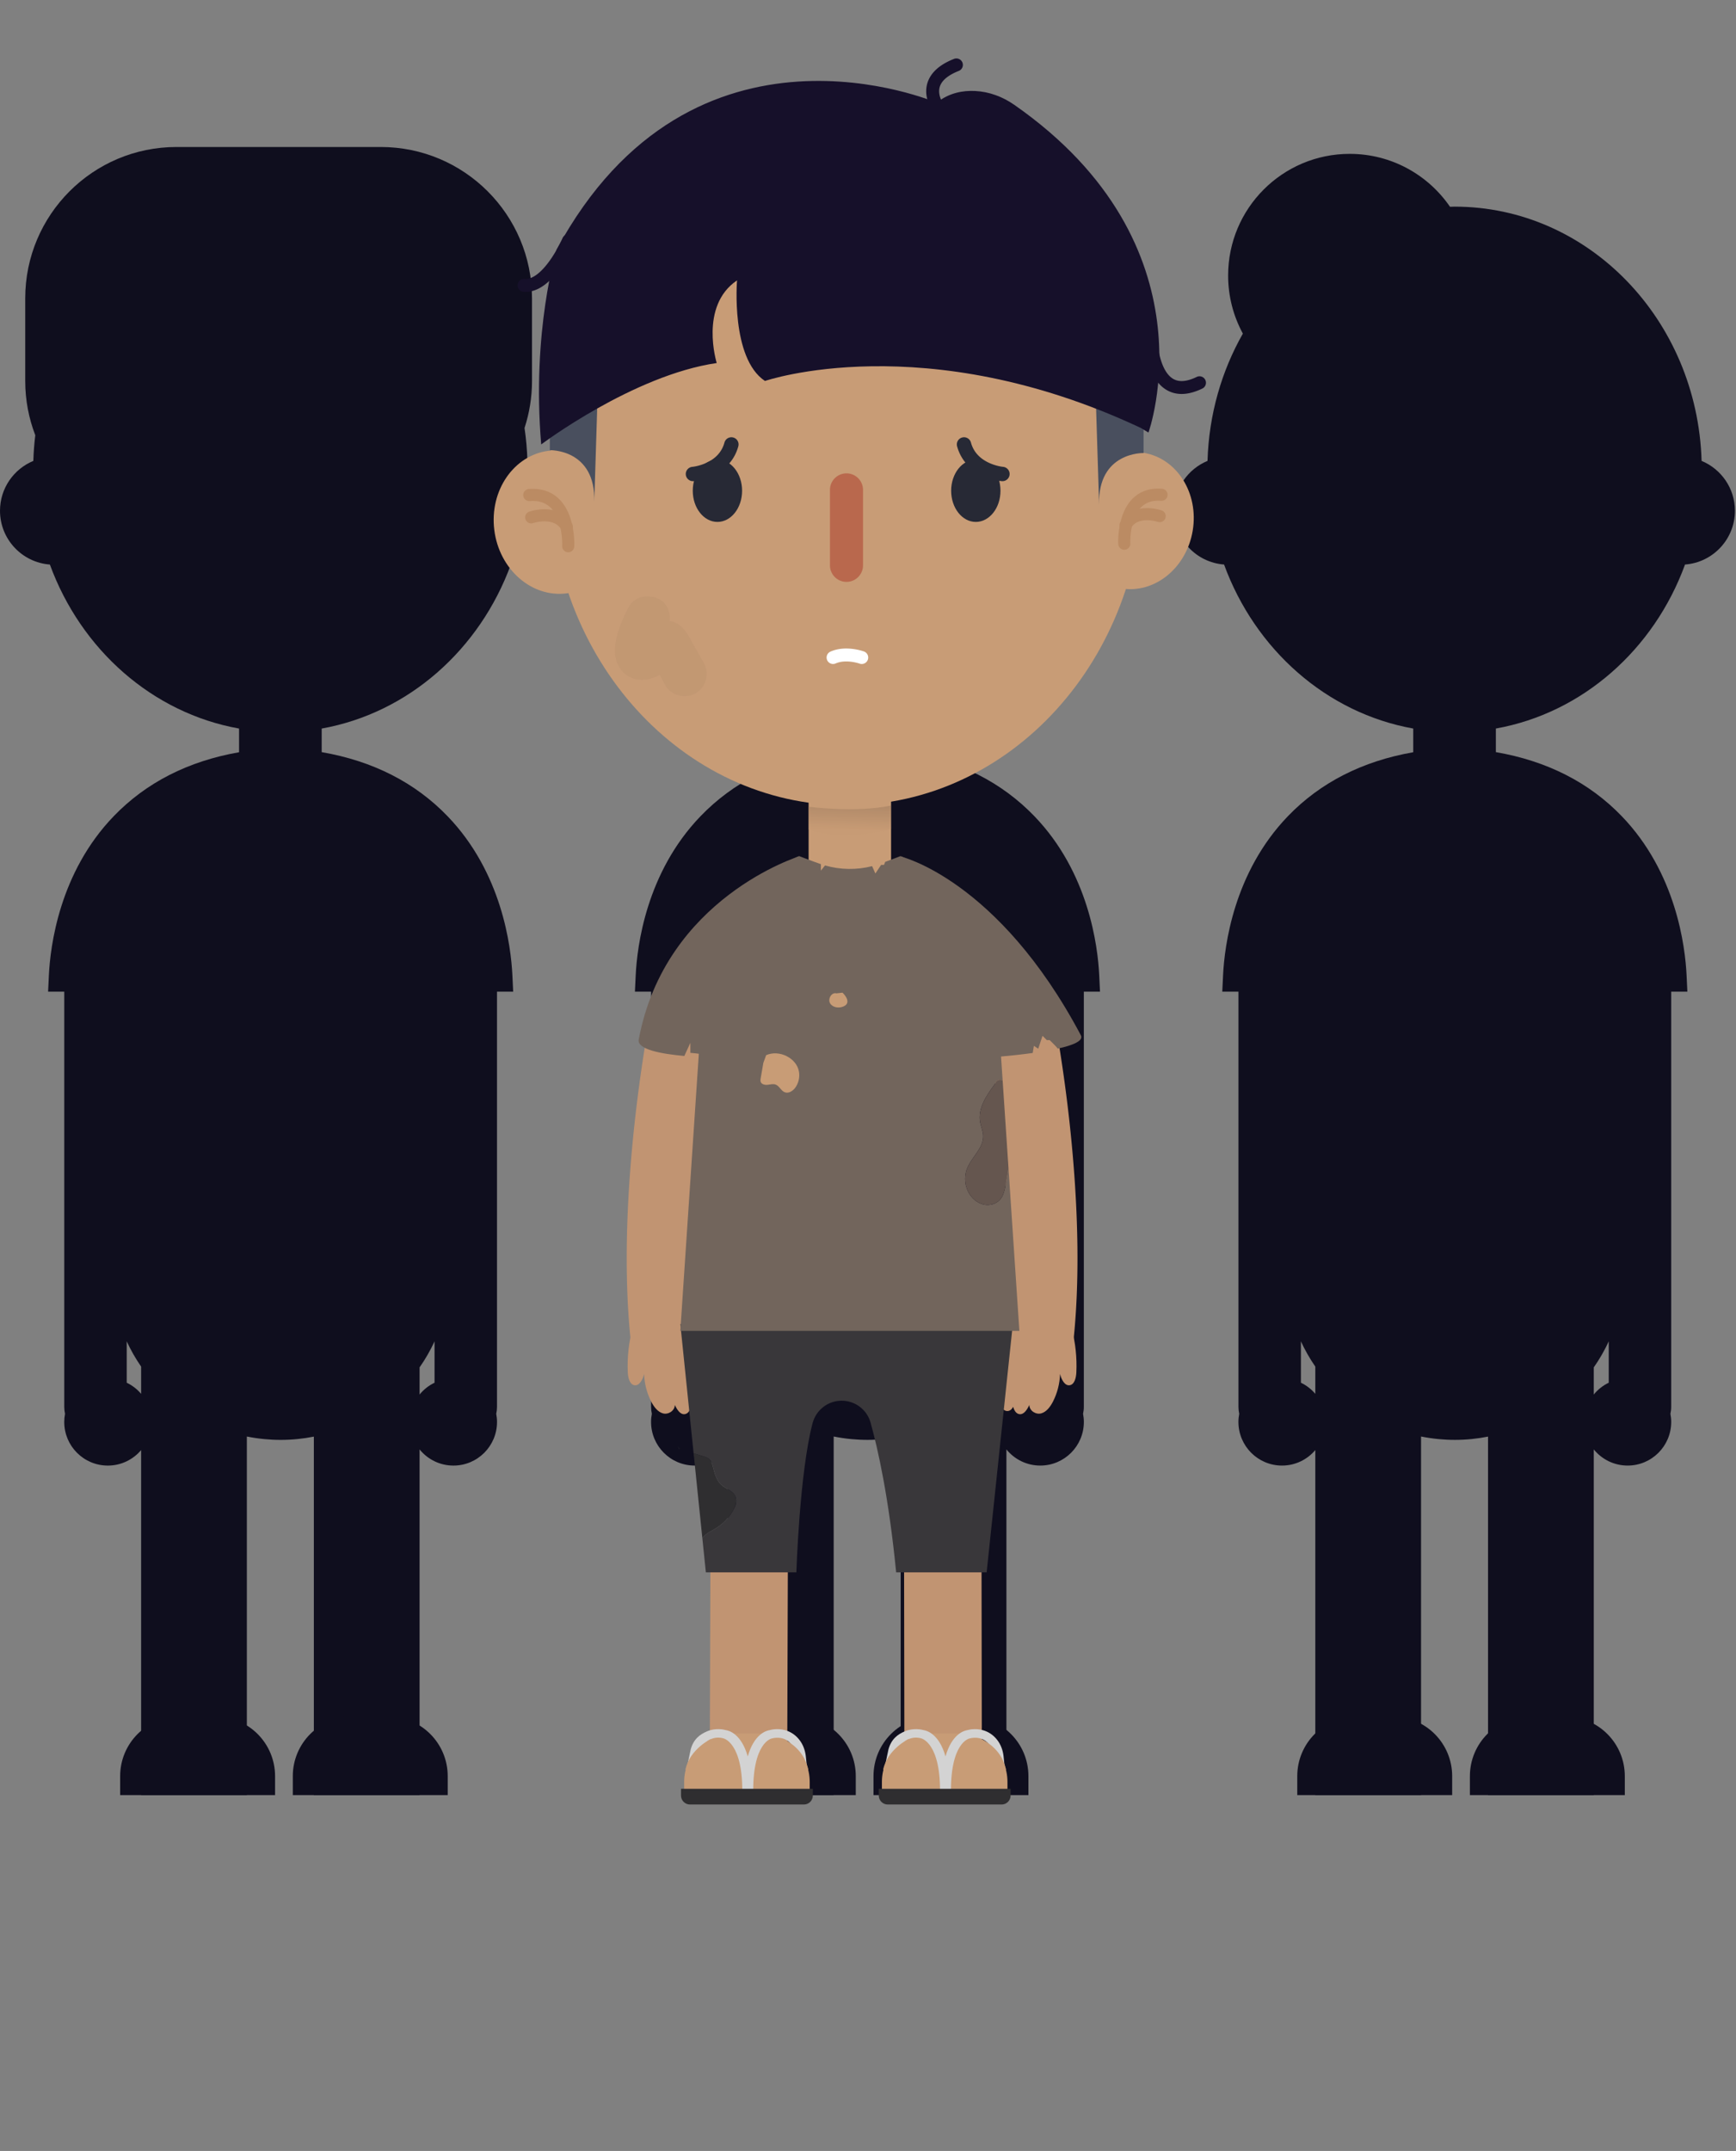 <?xml version="1.0" encoding="UTF-8" standalone="no"?><!DOCTYPE svg PUBLIC "-//W3C//DTD SVG 1.1//EN" "http://www.w3.org/Graphics/SVG/1.1/DTD/svg11.dtd"><svg width="100%" height="100%" viewBox="0 0 344 426" version="1.1" xmlns="http://www.w3.org/2000/svg" xmlns:xlink="http://www.w3.org/1999/xlink" xml:space="preserve" style="fill-rule:evenodd;clip-rule:evenodd;stroke-linecap:round;stroke-miterlimit:10;"><rect x="0" y="0" width="344" height="426" fill="#808080" stroke="none"/><g id="Others"><g><clipPath id="_clip1"><rect x="-11.845" y="-25.775" width="374.444" height="381.297"/></clipPath><g clip-path="url(#_clip1)"><path d="M83.144,276.187l0,-5.373c1.134,-1.621 2.128,-3.345 2.966,-5.157l0,8.191c-1.154,0.557 -2.167,1.355 -2.966,2.339m-58.033,-2.339l0,-8.188c0.81,1.753 1.765,3.423 2.853,4.998l0,5.395c-0.78,-0.923 -1.753,-1.674 -2.853,-2.205m79.399,-182.565c-0.066,-2.21 -0.254,-4.387 -0.572,-6.519c0.958,-2.932 1.482,-6.061 1.482,-9.314l0,-16.358c0,-16.557 -13.422,-29.981 -29.98,-29.981l-40.461,0c-16.559,0 -29.981,13.424 -29.981,29.981l0,16.358c0,3.79 0.71,7.412 1.994,10.751c-0.205,1.67 -0.335,3.364 -0.387,5.081c-3.876,1.604 -6.605,5.421 -6.605,9.875c0,5.632 4.358,10.237 9.883,10.65c6.153,16.829 20.297,29.41 37.488,32.484l0,4.69c-10.085,1.767 -18.417,6.005 -24.848,12.68c-10.766,11.169 -12.565,25.753 -12.838,31.504l-0.154,3.239l3.203,0l0,82.254c0,0.464 0.056,0.914 0.152,1.348c-0.099,0.524 -0.156,1.063 -0.156,1.615c0,4.771 3.865,8.639 8.637,8.639c2.646,0 5.012,-1.194 6.597,-3.069l0,109.303l1.24,0l0,1.597c-8.012,0 -14.803,3.769 -17.2,8.992c-0.012,0.026 -0.025,0.052 -0.037,0.079c-0.135,0.299 -0.255,0.603 -0.36,0.912c-0.013,0.038 -0.025,0.077 -0.037,0.116c-0.093,0.284 -0.174,0.571 -0.24,0.861c-0.008,0.035 -0.019,0.071 -0.027,0.106c-0.066,0.302 -0.115,0.609 -0.152,0.919c-0.009,0.067 -0.015,0.134 -0.022,0.202c-0.031,0.314 -0.052,0.632 -0.052,0.952l36.256,0c0,-0.253 -0.012,-0.504 -0.032,-0.753l0,-13.983l1.617,0l0,-111.991c1.15,0.233 2.322,0.403 3.51,0.515c0.068,0.006 0.135,0.009 0.201,0.015c0.45,0.04 0.9,0.076 1.354,0.097c0.539,0.028 1.08,0.041 1.626,0.041c2.253,0 4.453,-0.225 6.582,-0.648l0,111.971l1.727,0l0,13.984c-0.019,0.249 -0.031,0.499 -0.031,0.752l36.257,0c0,-0.32 -0.021,-0.638 -0.053,-0.952c-0.007,-0.068 -0.012,-0.135 -0.021,-0.202c-0.037,-0.31 -0.086,-0.616 -0.153,-0.918c-0.007,-0.036 -0.018,-0.073 -0.026,-0.108c-0.067,-0.29 -0.147,-0.575 -0.24,-0.858c-0.013,-0.04 -0.025,-0.08 -0.038,-0.119c-0.105,-0.308 -0.225,-0.611 -0.359,-0.909c-0.012,-0.029 -0.026,-0.056 -0.039,-0.084c-2.398,-5.222 -9.19,-8.989 -17.199,-8.989l0,-1.597l1.128,0l0,-109.437c1.584,1.953 3.999,3.203 6.71,3.203c4.77,0 8.636,-3.868 8.636,-8.639c0,-0.552 -0.057,-1.091 -0.157,-1.615c0.098,-0.434 0.153,-0.884 0.153,-1.348l0,-82.254l3.204,0l-0.155,-3.239c-0.274,-5.751 -2.073,-20.335 -12.837,-31.504c-6.454,-6.699 -14.822,-10.945 -24.953,-12.7l0,-4.67c17.191,-3.075 31.335,-15.656 37.486,-32.484c5.523,-0.414 9.882,-5.018 9.882,-10.65c0,-4.453 -2.729,-8.269 -6.603,-9.874" style="fill:#0f0e1e;fill-rule:nonzero;"/><path d="M199.428,276.187l0,-5.374c1.134,-1.619 2.127,-3.343 2.965,-5.153l0,8.188c-1.153,0.557 -2.166,1.355 -2.965,2.339m-58.034,-2.339l0,-8.188c0.81,1.753 1.765,3.423 2.853,4.998l0,5.396c-0.78,-0.924 -1.753,-1.675 -2.853,-2.206m79.399,-182.566c-0.401,-13.276 -5.475,-25.288 -13.539,-34.251c-3.888,-17.465 -19.465,-30.526 -38.1,-30.526c-21.564,0 -39.043,17.481 -39.043,39.043c0,0.051 0.004,0.1 0.004,0.15c-4.344,7.482 -6.945,16.22 -7.227,25.584c-3.876,1.604 -6.605,5.421 -6.605,9.875c0,5.632 4.359,10.236 9.883,10.65c6.152,16.829 20.296,29.409 37.488,32.484l0,4.691c-10.084,1.767 -18.416,6.005 -24.848,12.679c-10.764,11.169 -12.563,25.753 -12.837,31.504l-0.155,3.239l3.205,0l0,82.254c0,0.463 0.055,0.913 0.151,1.346c-0.099,0.525 -0.157,1.064 -0.157,1.617c0,4.771 3.866,8.639 8.638,8.639c2.646,0 5.012,-1.194 6.596,-3.069l0,109.303l1.24,0l0,1.597c-8.011,0 -14.803,3.769 -17.2,8.992c-0.012,0.026 -0.025,0.052 -0.037,0.079c-0.135,0.299 -0.256,0.603 -0.36,0.912c-0.014,0.038 -0.025,0.077 -0.037,0.115c-0.093,0.284 -0.174,0.571 -0.24,0.862c-0.009,0.035 -0.019,0.071 -0.027,0.106c-0.066,0.302 -0.116,0.61 -0.153,0.919c-0.008,0.067 -0.015,0.134 -0.021,0.202c-0.031,0.314 -0.052,0.632 -0.052,0.952l36.255,0c0,-0.25 -0.011,-0.498 -0.03,-0.744l0,-13.992l1.616,0l0,-111.991c1.15,0.233 2.322,0.403 3.511,0.515c0.065,0.006 0.129,0.009 0.193,0.015c0.452,0.039 0.904,0.076 1.361,0.097c0.539,0.028 1.08,0.041 1.626,0.041c2.253,0 4.453,-0.225 6.583,-0.648l0,111.971l1.726,0l0,13.992c-0.019,0.247 -0.031,0.494 -0.031,0.744l36.257,0c0,-0.32 -0.021,-0.638 -0.053,-0.952c-0.007,-0.068 -0.013,-0.135 -0.021,-0.202c-0.037,-0.31 -0.087,-0.616 -0.153,-0.918c-0.007,-0.036 -0.018,-0.073 -0.027,-0.108c-0.066,-0.29 -0.146,-0.575 -0.239,-0.858c-0.013,-0.04 -0.025,-0.08 -0.038,-0.119c-0.105,-0.308 -0.225,-0.611 -0.359,-0.909c-0.012,-0.029 -0.027,-0.057 -0.04,-0.085c-2.398,-5.221 -9.19,-8.988 -17.199,-8.988l0,-1.597l1.13,0l0,-109.436c1.584,1.952 4,3.202 6.709,3.202c4.77,0 8.638,-3.868 8.638,-8.639c0,-0.553 -0.058,-1.092 -0.158,-1.617c0.097,-0.434 0.153,-0.883 0.153,-1.346l0,-82.254l3.203,0l-0.153,-3.239c-0.276,-5.751 -2.075,-20.335 -12.838,-31.504c-6.454,-6.699 -14.822,-10.945 -24.955,-12.7l0,-4.67c17.191,-3.075 31.336,-15.655 37.487,-32.484c5.524,-0.414 9.881,-5.018 9.881,-10.65c0,-4.454 -2.728,-8.27 -6.602,-9.875" style="fill:#0f0e1e;fill-rule:nonzero;"/><path d="M315.818,276.187l0,-5.374c1.134,-1.619 2.127,-3.343 2.965,-5.153l0,8.188c-1.153,0.557 -2.166,1.355 -2.965,2.339m-58.033,-2.339l0,-8.188c0.81,1.753 1.764,3.423 2.852,4.998l0,5.396c-0.78,-0.924 -1.752,-1.675 -2.852,-2.206m76.119,-162.041c5.524,-0.414 9.882,-5.018 9.882,-10.65c0,-4.454 -2.729,-8.27 -6.603,-9.875c-0.844,-27.961 -22.43,-50.356 -48.953,-50.356c-0.303,0 -0.601,0.019 -0.903,0.025c-4.342,-6.326 -11.623,-10.478 -19.875,-10.478c-13.305,0 -24.09,10.785 -24.09,24.091c0,4.168 1.06,8.089 2.922,11.508c-4.213,7.398 -6.729,16.003 -7.007,25.21c-3.875,1.604 -6.604,5.421 -6.604,9.875c0,5.632 4.359,10.236 9.883,10.65c6.153,16.829 20.296,29.409 37.488,32.484l0,4.691c-10.084,1.767 -18.416,6.004 -24.848,12.679c-10.764,11.169 -12.563,25.753 -12.837,31.504l-0.155,3.239l3.205,0l0,82.254c0,0.463 0.055,0.912 0.151,1.346c-0.099,0.525 -0.157,1.064 -0.157,1.617c0,4.771 3.866,8.639 8.636,8.639c2.648,0 5.014,-1.194 6.598,-3.069l0,109.303l1.24,0l0,1.597c-8.012,0 -14.804,3.769 -17.201,8.992c-0.011,0.026 -0.024,0.052 -0.036,0.079c-0.135,0.299 -0.255,0.603 -0.36,0.912c-0.013,0.038 -0.025,0.077 -0.037,0.115c-0.093,0.284 -0.174,0.571 -0.24,0.862c-0.009,0.035 -0.019,0.071 -0.027,0.106c-0.066,0.302 -0.116,0.61 -0.153,0.919c-0.008,0.067 -0.014,0.134 -0.021,0.202c-0.031,0.314 -0.052,0.632 -0.052,0.952l36.255,0c0,-0.25 -0.011,-0.498 -0.03,-0.744l0,-13.992l1.616,0l0,-111.991c1.151,0.233 2.324,0.403 3.513,0.515c0.06,0.006 0.12,0.008 0.18,0.014c0.456,0.04 0.912,0.077 1.372,0.098c0.539,0.028 1.081,0.041 1.626,0.041c2.253,0 4.453,-0.225 6.583,-0.648l0,111.971l1.726,0l0,13.992c-0.019,0.246 -0.031,0.494 -0.031,0.744l36.257,0c0,-0.32 -0.021,-0.638 -0.053,-0.952c-0.007,-0.068 -0.013,-0.135 -0.021,-0.202c-0.037,-0.309 -0.086,-0.616 -0.153,-0.918c-0.007,-0.036 -0.018,-0.073 -0.027,-0.108c-0.066,-0.29 -0.146,-0.575 -0.239,-0.858c-0.013,-0.04 -0.025,-0.08 -0.038,-0.119c-0.105,-0.308 -0.225,-0.611 -0.359,-0.909c-0.012,-0.029 -0.027,-0.057 -0.04,-0.085c-2.398,-5.221 -9.189,-8.988 -17.199,-8.988l0,-1.597l1.13,0l0,-109.436c1.584,1.952 4,3.202 6.709,3.202c4.771,0 8.636,-3.868 8.636,-8.639c0,-0.552 -0.057,-1.089 -0.156,-1.613c0.097,-0.435 0.153,-0.886 0.153,-1.35l0,-82.254l3.203,0l-0.153,-3.239c-0.276,-5.751 -2.074,-20.335 -12.838,-31.504c-6.454,-6.699 -14.822,-10.945 -24.955,-12.7l0,-4.67c17.191,-3.075 31.336,-15.655 37.487,-32.484" style="fill:#0f0e1e;fill-rule:nonzero;"/><path d="M54.507,355.856l-30.697,0l0,-4.088c0,-6.516 5.282,-11.797 11.798,-11.797l7.102,0c6.516,0 11.797,5.281 11.797,11.797l0,4.088Z" style="fill:#0f0e1e;fill-rule:nonzero;"/><path d="M88.717,355.856l-30.696,0l0,-4.088c0,-6.516 5.281,-11.797 11.797,-11.797l7.102,0c6.516,0 11.797,5.281 11.797,11.797l0,4.088Z" style="fill:#0f0e1e;fill-rule:nonzero;"/><path d="M169.578,355.856l-30.697,0l0,-4.088c0,-6.516 5.282,-11.797 11.797,-11.797l7.103,0c6.515,0 11.797,5.281 11.797,11.797l0,4.088Z" style="fill:#0f0e1e;fill-rule:nonzero;"/><path d="M203.788,355.856l-30.697,0l0,-4.088c0,-6.516 5.282,-11.797 11.797,-11.797l7.103,0c6.515,0 11.797,5.281 11.797,11.797l0,4.088Z" style="fill:#0f0e1e;fill-rule:nonzero;"/><path d="M287.757,355.856l-30.696,0l0,-4.088c0,-6.516 5.281,-11.797 11.797,-11.797l7.102,0c6.516,0 11.797,5.281 11.797,11.797l0,4.088Z" style="fill:#0f0e1e;fill-rule:nonzero;"/><path d="M321.967,355.856l-30.696,0l0,-4.088c0,-6.516 5.281,-11.797 11.797,-11.797l7.102,0c6.516,0 11.797,5.281 11.797,11.797l0,4.088Z" style="fill:#0f0e1e;fill-rule:nonzero;"/></g></g></g><g id="Boy"><path d="M156.126,307.727l-0.133,40.354l-15.346,-0.05l0.133,-40.354l15.346,0.05Z" style="fill:#c19472;"/><path d="M194.557,347.643l-15.346,0.025l-0.065,-39.954l15.346,-0.025l0.065,39.954Z" style="fill:#c19472;"/><path d="M125.317,263.174c-0.738,2.789 -1.049,5.72 -0.913,8.626c0.049,1.046 0.345,2.338 1.258,2.537c1.009,0.222 1.713,-1.1 1.97,-2.222c0.066,1.912 0.551,3.802 1.4,5.458c0.534,1.043 1.286,2.05 2.322,2.346c1.035,0.296 2.335,-0.461 2.372,-1.664c0.418,0.898 1.051,1.935 1.945,1.825c0.998,-0.121 1.364,-1.518 1.494,-2.638c0.581,-5.021 1.163,-10.09 0.756,-15.131c-0.031,-0.389 -0.079,-0.806 -0.312,-1.095c-0.305,-0.378 -0.813,-0.411 -1.267,-0.417c-1.85,-0.023 -3.702,-0.047 -5.552,-0.071c-1.566,-0.02 -3.333,0.053 -4.388,1.356" style="fill:#c19472;fill-rule:nonzero;"/><path d="M212.375,263.174c0.738,2.789 1.049,5.72 0.912,8.626c-0.049,1.046 -0.345,2.338 -1.257,2.537c-1.009,0.222 -1.713,-1.1 -1.97,-2.222c-0.066,1.912 -0.551,3.802 -1.4,5.458c-0.534,1.043 -1.287,2.05 -2.322,2.346c-1.036,0.296 -2.336,-0.461 -2.373,-1.664c-0.417,0.898 -1.05,1.935 -1.944,1.825c-0.999,-0.121 -1.364,-1.518 -1.494,-2.638c-0.581,-5.021 -1.164,-10.09 -0.756,-15.131c0.031,-0.389 0.079,-0.806 0.312,-1.095c0.304,-0.378 0.813,-0.411 1.266,-0.417c1.851,-0.023 3.703,-0.047 5.553,-0.071c1.566,-0.02 3.332,0.053 4.388,1.356" style="fill:#c19472;fill-rule:nonzero;"/><path d="M189.382,262.551c-0.738,2.789 -1.048,5.72 -0.912,8.626c0.049,1.046 0.345,2.338 1.258,2.538c1.008,0.221 1.712,-1.101 1.97,-2.223c0.066,1.912 0.55,3.803 1.4,5.458c0.534,1.043 1.286,2.05 2.321,2.346c1.036,0.296 2.336,-0.461 2.373,-1.664c0.418,0.898 1.051,1.935 1.945,1.825c0.998,-0.121 1.363,-1.518 1.493,-2.638c0.582,-5.021 1.164,-10.09 0.756,-15.131c-0.031,-0.389 -0.079,-0.806 -0.311,-1.095c-0.305,-0.378 -0.814,-0.411 -1.267,-0.417c-1.851,-0.023 -3.702,-0.047 -5.553,-0.071c-1.566,-0.02 -3.332,0.053 -4.387,1.356" style="fill:#c19472;fill-rule:nonzero;"/><path d="M208.859,201.301l0.062,0.323l0.095,0.506l0.06,0.326l0.068,0.367l0.074,0.411l0.08,0.453l0.087,0.494l0.093,0.535l0.098,0.575l0.103,0.614l0.108,0.652l0.112,0.688l0.116,0.725l0.119,0.759l0.122,0.793l0.126,0.828l0.127,0.859l0.13,0.891l0.131,0.919l0.066,0.475l0.067,0.479l0.066,0.486l0.067,0.494l0.066,0.501l0.067,0.506l0.067,0.515l0.067,0.521l0.066,0.526l0.067,0.534l0.066,0.541l0.066,0.545l0.066,0.552l0.066,0.558l0.065,0.564l0.065,0.569l0.064,0.575l0.064,0.581l0.063,0.586l0.062,0.591l0.062,0.596l0.061,0.602l0.061,0.608l0.059,0.61l0.058,0.615l0.058,0.621l0.057,0.625l0.056,0.63l0.054,0.634l0.054,0.636l0.052,0.642l0.052,0.648l0.049,0.648l0.049,0.653l0.047,0.658l0.046,0.66l0.044,0.663l0.043,0.667l0.041,0.671l0.04,0.673l0.038,0.676l0.036,0.678l0.035,0.682l0.033,0.684l0.031,0.687l0.029,0.69l0.026,0.691l0.026,0.693l0.022,0.696l0.021,0.697l0.019,0.7l0.016,0.701l0.015,0.703l0.011,0.704l0.01,0.706l0.007,0.707l0.004,0.708l0.003,0.71l-0.001,0.711l-0.003,0.711l-0.006,0.711l-0.009,0.713l-0.011,0.714l-0.015,0.713l-0.017,0.714l-0.02,0.714l-0.023,0.715l-0.026,0.712l-0.014,0.36l-0.015,0.356l-0.016,0.358l-0.017,0.357l-0.017,0.36l-0.019,0.355l-0.019,0.355l-0.02,0.359l-0.02,0.358l-0.022,0.357l-0.023,0.354l-0.023,0.356l-0.024,0.357l-0.025,0.357l-0.026,0.355l-0.027,0.355l-0.028,0.356l-0.028,0.356l-0.03,0.354l-0.03,0.355l-0.032,0.355l-0.032,0.354l-0.033,0.354l-0.035,0.354l-0.035,0.353l-0.036,0.353l-0.037,0.352l-0.037,0.341l-13.605,-1.469l0.035,-0.324l0.033,-0.314l0.032,-0.315l0.032,-0.316l0.03,-0.316l0.03,-0.316l0.029,-0.318l0.028,-0.317l0.028,-0.319l0.026,-0.32l0.026,-0.319l0.025,-0.32l0.024,-0.322l0.024,-0.322l0.023,-0.321l0.021,-0.321l0.021,-0.324l0.021,-0.326l0.02,-0.324l0.019,-0.323l0.018,-0.322l0.017,-0.328l0.017,-0.327l0.016,-0.324l0.015,-0.326l0.014,-0.326l0.014,-0.328l0.013,-0.324l0.024,-0.659l0.021,-0.656l0.019,-0.657l0.016,-0.659l0.013,-0.659l0.01,-0.659l0.008,-0.66l0.006,-0.66l0.003,-0.661l0,-0.659l-0.001,-0.659l-0.005,-0.661l-0.006,-0.659l-0.009,-0.659l-0.011,-0.658l-0.013,-0.658l-0.016,-0.657l-0.017,-0.655l-0.02,-0.655l-0.021,-0.653l-0.024,-0.652l-0.025,-0.651l-0.027,-0.648l-0.03,-0.647l-0.03,-0.645l-0.033,-0.644l-0.034,-0.641l-0.036,-0.639l-0.038,-0.637l-0.039,-0.633l-0.04,-0.631l-0.043,-0.63l-0.043,-0.626l-0.045,-0.622l-0.046,-0.62l-0.047,-0.618l-0.049,-0.611l-0.05,-0.61l-0.051,-0.608l-0.051,-0.602l-0.053,-0.599l-0.054,-0.594l-0.055,-0.591l-0.056,-0.587l-0.057,-0.583l-0.057,-0.577l-0.058,-0.573l-0.059,-0.569l-0.06,-0.564l-0.06,-0.559l-0.061,-0.554l-0.061,-0.549l-0.062,-0.544l-0.062,-0.539l-0.063,-0.532l-0.063,-0.527l-0.063,-0.523l-0.063,-0.514l-0.064,-0.509l-0.064,-0.505l-0.063,-0.497l-0.064,-0.49l-0.064,-0.486l-0.064,-0.478l-0.063,-0.471l-0.064,-0.465l-0.063,-0.457l-0.063,-0.448l-0.125,-0.883l-0.124,-0.85l-0.122,-0.82l-0.119,-0.787l-0.117,-0.756l-0.114,-0.723l-0.11,-0.688l-0.106,-0.653l-0.102,-0.617l-0.097,-0.579l-0.093,-0.542l-0.087,-0.503l-0.081,-0.464l-0.075,-0.422l-0.069,-0.379l-0.061,-0.338l-0.054,-0.291l-0.086,-0.456l-0.051,-0.266l-0.017,-0.084l13.427,-2.645l0.022,0.115Z" style="fill:#c19472;"/><rect x="147.174" y="194.736" width="30.977" height="23.588" style="fill:#c89c76;fill-rule:nonzero;"/><rect x="160.232" y="152.962" width="16.343" height="26.295" style="fill:#c89c76;fill-rule:nonzero;"/><path d="M167.737,30.09c-32.483,0 -58.815,28.969 -58.815,64.704c0,35.736 26.332,64.705 58.815,64.705c32.482,0 58.814,-28.969 58.814,-64.705c0,-35.735 -26.332,-64.704 -58.814,-64.704" style="fill:#c89c76;fill-rule:nonzero;"/><g><g opacity="0.5"><clipPath id="_clip2"><rect x="164.459" y="93.748" width="6.55" height="21.495"/></clipPath><g clip-path="url(#_clip2)"><path d="M167.876,93.75l0.138,0.009l0.139,0.015l0.137,0.02l0.137,0.027l0.135,0.032l0.134,0.038l0.132,0.043l0.13,0.049l0.127,0.055l0.126,0.06l0.123,0.065l0.119,0.07l0.117,0.076l0.114,0.08l0.11,0.085l0.106,0.09l0.102,0.094l0.099,0.098l0.094,0.102l0.089,0.107l0.085,0.109l0.08,0.114l0.076,0.117l0.07,0.12l0.065,0.122l0.06,0.126l0.055,0.128l0.049,0.13l0.043,0.132l0.038,0.133l0.032,0.136l0.027,0.136l0.02,0.137l0.015,0.139l0.009,0.138l0.003,0.139l0,14.947l-0.003,0.139l-0.009,0.139l-0.015,0.138l-0.02,0.138l-0.027,0.136l-0.032,0.135l-0.038,0.134l-0.043,0.132l-0.049,0.13l-0.055,0.128l-0.06,0.125l-0.065,0.123l-0.07,0.12l-0.076,0.117l-0.08,0.113l-0.085,0.11l-0.089,0.106l-0.094,0.103l-0.099,0.098l-0.102,0.094l-0.106,0.09l-0.11,0.085l-0.114,0.08l-0.117,0.075l-0.119,0.071l-0.123,0.065l-0.126,0.06l-0.127,0.054l-0.13,0.049l-0.132,0.044l-0.134,0.038l-0.135,0.032l-0.137,0.026l-0.137,0.021l-0.139,0.015l-0.138,0.008l-0.139,0.003l-0.139,-0.003l-0.139,-0.008l-0.138,-0.015l-0.137,-0.021l-0.137,-0.026l-0.135,-0.032l-0.134,-0.038l-0.132,-0.044l-0.13,-0.049l-0.128,-0.054l-0.125,-0.06l-0.123,-0.065l-0.12,-0.071l-0.117,-0.075l-0.113,-0.08l-0.11,-0.085l-0.106,-0.09l-0.103,-0.094l-0.098,-0.098l-0.094,-0.103l-0.089,-0.106l-0.085,-0.11l-0.081,-0.113l-0.075,-0.117l-0.07,-0.12l-0.066,-0.123l-0.06,-0.125l-0.054,-0.128l-0.049,-0.13l-0.044,-0.132l-0.038,-0.134l-0.032,-0.135l-0.026,-0.136l-0.021,-0.138l-0.014,-0.138l-0.009,-0.139l-0.003,-0.139l0,-14.947l0.003,-0.139l0.009,-0.138l0.014,-0.139l0.021,-0.137l0.026,-0.136l0.032,-0.136l0.038,-0.133l0.044,-0.132l0.049,-0.13l0.054,-0.128l0.06,-0.126l0.066,-0.122l0.07,-0.12l0.075,-0.117l0.081,-0.114l0.085,-0.109l0.089,-0.107l0.094,-0.102l0.098,-0.098l0.103,-0.094l0.106,-0.09l0.11,-0.085l0.113,-0.08l0.117,-0.076l0.12,-0.07l0.123,-0.065l0.125,-0.06l0.128,-0.055l0.13,-0.049l0.132,-0.043l0.134,-0.038l0.135,-0.032l0.137,-0.027l0.137,-0.02l0.138,-0.015l0.139,-0.009l0.139,-0.003l0.139,0.003Z" style="fill:#aa3424;"/></g></g></g><path d="M236.343,105.095c1.232,-7.416 -3.109,-14.315 -9.696,-15.409c-6.587,-1.095 -12.926,4.03 -14.158,11.446c-1.232,7.416 3.109,14.316 9.696,15.409c6.588,1.095 12.927,-4.03 14.158,-11.446" style="fill:#c89c76;fill-rule:nonzero;"/><path d="M123.036,101.838c-0.97,-7.8 -7.373,-13.424 -14.301,-12.562c-6.928,0.863 -11.758,7.884 -10.787,15.683c0.971,7.8 7.374,13.424 14.302,12.562c6.928,-0.862 11.757,-7.884 10.786,-15.683" style="fill:#c89c76;fill-rule:nonzero;"/><path d="M222.783,107.689c0,0 -0.534,-10.322 7.386,-9.698" style="fill:none;stroke:#bb8b63;stroke-width:2.4px;"/><path d="M229.796,102.221c0,0 -4.729,-1.648 -6.762,1.804" style="fill:none;stroke:#bb8b63;stroke-width:2.4px;"/><path d="M112.596,108.181c0,0 0.558,-10.792 -7.723,-10.139" style="fill:none;stroke:#bb8b63;stroke-width:2.4px;"/><path d="M105.262,102.466c0,0 4.945,-1.724 7.069,1.886" style="fill:none;stroke:#bb8b63;stroke-width:2.4px;"/><path d="M144.992,86.6l0.065,0.004l0.065,0.008l0.065,0.01l0.064,0.014l0.064,0.016l0.063,0.019l0.062,0.022l0.06,0.025l0.06,0.028l0.058,0.03l0.057,0.034l0.055,0.035l0.053,0.038l0.052,0.041l0.049,0.043l0.048,0.045l0.045,0.047l0.044,0.05l0.041,0.051l0.038,0.053l0.036,0.055l0.033,0.057l0.031,0.058l0.028,0.059l0.026,0.061l0.022,0.061l0.02,0.063l0.016,0.064l0.014,0.064l0.011,0.064l0.008,0.066l0.004,0.065l0.002,0.066l-0.001,0.065l-0.005,0.066l-0.007,0.065l-0.01,0.065l-0.014,0.064l-0.016,0.064l-0.038,0.136l-0.044,0.145l-0.045,0.143l-0.048,0.141l-0.049,0.14l-0.052,0.138l-0.053,0.137l-0.055,0.133l-0.057,0.132l-0.059,0.131l-0.06,0.129l-0.063,0.127l-0.063,0.124l-0.066,0.124l-0.067,0.121l-0.068,0.119l-0.071,0.118l-0.072,0.116l-0.072,0.113l-0.075,0.112l-0.076,0.111l-0.076,0.108l-0.078,0.106l-0.079,0.104l-0.081,0.103l-0.082,0.102l-0.082,0.098l-0.083,0.097l-0.085,0.096l-0.085,0.094l-0.087,0.092l-0.086,0.09l-0.088,0.089l-0.089,0.086l-0.089,0.085l-0.089,0.083l-0.09,0.082l-0.092,0.081l-0.092,0.078l-0.091,0.076l-0.093,0.075l-0.092,0.074l-0.094,0.072l-0.093,0.07l-0.093,0.069l-0.094,0.067l-0.095,0.066l-0.094,0.064l-0.094,0.063l-0.095,0.061l-0.094,0.06l-0.095,0.059l-0.095,0.057l-0.093,0.055l-0.096,0.055l-0.094,0.053l-0.093,0.051l-0.094,0.051l-0.095,0.049l-0.094,0.048l-0.093,0.047l-0.092,0.045l-0.092,0.044l-0.093,0.044l-0.092,0.042l-0.094,0.042l-0.178,0.076l-0.179,0.074l-0.177,0.07l-0.174,0.065l-0.171,0.062l-0.168,0.058l-0.165,0.054l-0.162,0.05l-0.157,0.047l-0.153,0.044l-0.15,0.04l-0.144,0.038l-0.14,0.034l-0.135,0.032l-0.13,0.029l-0.124,0.027l-0.118,0.024l-0.113,0.021l-0.107,0.02l-0.1,0.017l-0.096,0.016l-0.163,0.024l-0.136,0.019l-0.107,0.012l-0.082,0.009l-0.065,0.005l-0.066,0.002l-0.065,-0.001l-0.066,-0.004l-0.065,-0.007l-0.065,-0.01l-0.064,-0.013l-0.064,-0.016l-0.063,-0.019l-0.062,-0.022l-0.061,-0.025l-0.059,-0.027l-0.059,-0.03l-0.056,-0.033l-0.056,-0.036l-0.053,-0.037l-0.052,-0.041l-0.05,-0.043l-0.048,-0.044l-0.046,-0.048l-0.043,-0.049l-0.041,-0.051l-0.039,-0.053l-0.036,-0.055l-0.034,-0.056l-0.031,-0.058l-0.028,-0.059l-0.026,-0.06l-0.023,-0.062l-0.02,-0.063l-0.017,-0.063l-0.014,-0.064l-0.011,-0.065l-0.008,-0.065l-0.005,-0.065l-0.002,-0.066l0.001,-0.066l0.004,-0.065l0.007,-0.065l0.01,-0.065l0.013,-0.065l0.016,-0.063l0.019,-0.063l0.022,-0.062l0.025,-0.061l0.027,-0.059l0.03,-0.059l0.033,-0.057l0.035,-0.055l0.038,-0.054l0.041,-0.051l0.042,-0.05l0.045,-0.048l0.047,-0.046l0.05,-0.043l0.051,-0.041l0.053,-0.039l0.054,-0.036l0.057,-0.034l0.058,-0.031l0.059,-0.029l0.06,-0.025l0.062,-0.023l0.062,-0.02l0.064,-0.017l0.064,-0.014l0.064,-0.011l0.066,-0.008l0.057,-0.006l0.06,-0.007l0.092,-0.012l0.122,-0.019l0.065,-0.01l0.075,-0.013l0.08,-0.015l0.086,-0.016l0.091,-0.019l0.095,-0.02l0.101,-0.023l0.104,-0.024l0.109,-0.027l0.113,-0.029l0.116,-0.032l0.12,-0.034l0.123,-0.037l0.125,-0.039l0.128,-0.042l0.13,-0.045l0.132,-0.047l0.135,-0.051l0.135,-0.053l0.136,-0.056l0.142,-0.061l0.066,-0.03l0.069,-0.031l0.07,-0.033l0.069,-0.033l0.07,-0.034l0.07,-0.035l0.07,-0.036l0.069,-0.036l0.069,-0.037l0.07,-0.039l0.07,-0.039l0.068,-0.04l0.07,-0.041l0.069,-0.041l0.068,-0.043l0.069,-0.043l0.068,-0.044l0.068,-0.045l0.067,-0.046l0.067,-0.047l0.067,-0.048l0.067,-0.049l0.065,-0.05l0.065,-0.05l0.066,-0.051l0.064,-0.053l0.064,-0.053l0.064,-0.055l0.062,-0.054l0.062,-0.057l0.062,-0.057l0.061,-0.058l0.061,-0.059l0.059,-0.06l0.059,-0.062l0.059,-0.062l0.057,-0.063l0.056,-0.064l0.056,-0.065l0.056,-0.067l0.054,-0.067l0.053,-0.068l0.053,-0.07l0.053,-0.071l0.051,-0.072l0.05,-0.073l0.049,-0.074l0.049,-0.077l0.047,-0.076l0.046,-0.077l0.047,-0.081l0.044,-0.08l0.043,-0.082l0.044,-0.084l0.041,-0.084l0.04,-0.086l0.04,-0.087l0.038,-0.09l0.038,-0.091l0.036,-0.092l0.035,-0.093l0.033,-0.095l0.033,-0.098l0.031,-0.099l0.03,-0.1l0.032,-0.113l0.019,-0.063l0.022,-0.062l0.025,-0.06l0.028,-0.06l0.031,-0.058l0.033,-0.057l0.035,-0.055l0.039,-0.053l0.04,-0.052l0.043,-0.05l0.045,-0.047l0.048,-0.046l0.049,-0.043l0.051,-0.041l0.054,-0.038l0.054,-0.036l0.057,-0.034l0.058,-0.03l0.059,-0.028l0.061,-0.026l0.062,-0.022l0.062,-0.02l0.064,-0.017l0.064,-0.013l0.065,-0.011l0.065,-0.008l0.065,-0.005l0.066,-0.001l0.066,0.001Z" style="fill:#272935;"/><path d="M191.097,86.601l0.065,0.004l0.065,0.008l0.065,0.011l0.064,0.013l0.064,0.017l0.063,0.02l0.061,0.022l0.061,0.026l0.059,0.028l0.058,0.03l0.057,0.034l0.055,0.036l0.053,0.038l0.051,0.041l0.049,0.043l0.048,0.046l0.045,0.048l0.043,0.049l0.041,0.052l0.038,0.053l0.035,0.055l0.033,0.057l0.031,0.058l0.028,0.06l0.025,0.06l0.022,0.062l0.019,0.063l0.032,0.113l0.03,0.101l0.031,0.099l0.032,0.096l0.034,0.095l0.036,0.095l0.036,0.092l0.036,0.089l0.039,0.09l0.04,0.088l0.04,0.086l0.042,0.085l0.042,0.083l0.044,0.082l0.045,0.081l0.045,0.079l0.046,0.077l0.048,0.078l0.049,0.076l0.048,0.073l0.051,0.074l0.052,0.073l0.051,0.07l0.053,0.069l0.054,0.069l0.054,0.067l0.056,0.067l0.055,0.065l0.057,0.064l0.058,0.064l0.058,0.061l0.059,0.061l0.059,0.061l0.061,0.059l0.061,0.059l0.062,0.057l0.061,0.055l0.063,0.055l0.064,0.055l0.064,0.053l0.064,0.053l0.065,0.051l0.066,0.051l0.065,0.049l0.067,0.049l0.066,0.048l0.067,0.046l0.068,0.047l0.068,0.045l0.068,0.044l0.069,0.044l0.069,0.042l0.068,0.041l0.068,0.041l0.07,0.04l0.069,0.039l0.07,0.039l0.07,0.037l0.069,0.036l0.07,0.036l0.07,0.035l0.07,0.034l0.069,0.033l0.069,0.033l0.07,0.031l0.066,0.03l0.141,0.061l0.136,0.056l0.136,0.053l0.134,0.051l0.132,0.047l0.13,0.045l0.129,0.042l0.125,0.039l0.122,0.037l0.12,0.034l0.116,0.032l0.113,0.029l0.109,0.027l0.104,0.024l0.101,0.023l0.095,0.02l0.091,0.019l0.086,0.016l0.08,0.015l0.075,0.013l0.065,0.01l0.122,0.019l0.092,0.012l0.06,0.007l0.057,0.006l0.066,0.008l0.064,0.011l0.064,0.014l0.064,0.017l0.062,0.02l0.062,0.023l0.06,0.025l0.06,0.029l0.057,0.031l0.057,0.034l0.054,0.036l0.053,0.039l0.051,0.041l0.05,0.043l0.047,0.046l0.045,0.048l0.042,0.05l0.041,0.051l0.038,0.054l0.035,0.055l0.033,0.057l0.03,0.059l0.027,0.059l0.025,0.061l0.022,0.062l0.019,0.063l0.016,0.063l0.013,0.065l0.01,0.065l0.007,0.065l0.004,0.065l0.001,0.066l-0.002,0.066l-0.005,0.065l-0.008,0.065l-0.011,0.065l-0.014,0.064l-0.017,0.063l-0.02,0.063l-0.023,0.062l-0.026,0.06l-0.028,0.059l-0.031,0.058l-0.034,0.056l-0.036,0.055l-0.039,0.053l-0.041,0.051l-0.043,0.049l-0.046,0.048l-0.048,0.044l-0.05,0.043l-0.052,0.041l-0.053,0.037l-0.056,0.036l-0.056,0.033l-0.059,0.03l-0.059,0.027l-0.061,0.025l-0.062,0.022l-0.063,0.019l-0.064,0.016l-0.064,0.013l-0.065,0.01l-0.065,0.007l-0.066,0.004l-0.065,0.001l-0.066,-0.002l-0.065,-0.005l-0.082,-0.009l-0.107,-0.012l-0.137,-0.019l-0.162,-0.024l-0.097,-0.016l-0.1,-0.017l-0.106,-0.02l-0.112,-0.021l-0.119,-0.024l-0.124,-0.027l-0.13,-0.029l-0.135,-0.032l-0.139,-0.034l-0.145,-0.038l-0.149,-0.04l-0.154,-0.044l-0.157,-0.047l-0.162,-0.05l-0.164,-0.054l-0.168,-0.058l-0.172,-0.062l-0.174,-0.065l-0.176,-0.07l-0.18,-0.074l-0.178,-0.077l-0.094,-0.041l-0.092,-0.042l-0.092,-0.043l-0.093,-0.045l-0.093,-0.045l-0.092,-0.047l-0.094,-0.048l-0.094,-0.049l-0.094,-0.051l-0.094,-0.051l-0.094,-0.053l-0.094,-0.054l-0.095,-0.056l-0.095,-0.058l-0.095,-0.058l-0.094,-0.06l-0.094,-0.061l-0.094,-0.063l-0.094,-0.064l-0.095,-0.066l-0.094,-0.067l-0.093,-0.069l-0.094,-0.071l-0.093,-0.071l-0.093,-0.074l-0.092,-0.075l-0.092,-0.077l-0.091,-0.077l-0.091,-0.08l-0.091,-0.083l-0.09,-0.083l-0.089,-0.085l-0.088,-0.086l-0.088,-0.089l-0.087,-0.09l-0.086,-0.092l-0.085,-0.094l-0.085,-0.096l-0.083,-0.097l-0.083,-0.099l-0.081,-0.101l-0.081,-0.102l-0.079,-0.105l-0.079,-0.107l-0.076,-0.108l-0.075,-0.109l-0.075,-0.113l-0.073,-0.114l-0.071,-0.114l-0.07,-0.118l-0.069,-0.12l-0.067,-0.121l-0.066,-0.124l-0.064,-0.125l-0.062,-0.126l-0.06,-0.129l-0.059,-0.13l-0.057,-0.132l-0.056,-0.136l-0.053,-0.136l-0.051,-0.136l-0.049,-0.14l-0.048,-0.143l-0.045,-0.143l-0.044,-0.144l-0.038,-0.136l-0.016,-0.064l-0.014,-0.064l-0.01,-0.065l-0.007,-0.065l-0.005,-0.066l-0.001,-0.065l0.002,-0.066l0.004,-0.065l0.008,-0.066l0.011,-0.064l0.014,-0.065l0.016,-0.063l0.02,-0.063l0.023,-0.061l0.025,-0.061l0.028,-0.059l0.031,-0.058l0.033,-0.057l0.036,-0.055l0.039,-0.053l0.04,-0.051l0.044,-0.05l0.045,-0.047l0.048,-0.045l0.049,-0.043l0.052,-0.041l0.053,-0.038l0.056,-0.036l0.056,-0.033l0.058,-0.03l0.06,-0.028l0.061,-0.025l0.061,-0.022l0.063,-0.019l0.064,-0.016l0.064,-0.014l0.065,-0.01l0.065,-0.008l0.066,-0.004l0.065,-0.001l0.066,0.002Z" style="fill:#272935;"/><path d="M147.051,97.197c0,-3.409 -2.188,-6.172 -4.888,-6.172c-2.699,0 -4.887,2.763 -4.887,6.172c0,3.408 2.188,6.172 4.887,6.172c2.7,0 4.888,-2.764 4.888,-6.172" style="fill:#272935;fill-rule:nonzero;"/><path d="M198.251,97.197c0,-3.409 -2.188,-6.172 -4.887,-6.172c-2.699,0 -4.887,2.763 -4.887,6.172c0,3.408 2.188,6.172 4.887,6.172c2.699,0 4.887,-2.764 4.887,-6.172" style="fill:#272935;fill-rule:nonzero;"/><g><g opacity="0.6"><g><clipPath id="_clip3"><path d="M160.24,159.771c0,0 9.157,1.254 16.319,-0.229l0,4.655c0,0 -9.311,2.711 -16.319,0.102l0,-4.528Z"/></clipPath><g clip-path="url(#_clip3)"><path d="M160.012,166.669l0.253,-7.666l16.448,0.544l-0.254,7.665l-16.447,-0.543Z" style="fill:url(#_Linear4);fill-rule:nonzero;"/></g></g></g></g><path d="M112.706,46.39l0.067,0.005l0.067,0.009l0.066,0.012l0.065,0.015l0.064,0.019l0.063,0.022l0.062,0.025l0.061,0.029l0.059,0.031l0.057,0.035l0.055,0.038l0.054,0.04l0.051,0.044l0.049,0.045l0.046,0.049l0.044,0.05l0.041,0.053l0.038,0.055l0.035,0.057l0.032,0.059l0.029,0.06l0.026,0.062l0.023,0.063l0.019,0.064l0.016,0.065l0.012,0.066l0.009,0.066l0.006,0.067l0.002,0.067l-0.001,0.067l-0.005,0.067l-0.009,0.066l-0.012,0.066l-0.015,0.065l-0.019,0.065l-0.022,0.063l-0.025,0.062l-0.049,0.109l-0.061,0.136l-0.082,0.178l-0.104,0.219l-0.123,0.255l-0.071,0.144l-0.075,0.15l-0.08,0.156l-0.085,0.165l-0.09,0.172l-0.094,0.178l-0.099,0.184l-0.104,0.189l-0.109,0.195l-0.113,0.199l-0.117,0.204l-0.122,0.208l-0.127,0.211l-0.131,0.214l-0.135,0.218l-0.139,0.219l-0.144,0.221l-0.148,0.222l-0.151,0.222l-0.078,0.114l-0.079,0.112l-0.079,0.112l-0.081,0.113l-0.082,0.112l-0.082,0.111l-0.084,0.112l-0.084,0.112l-0.087,0.112l-0.086,0.111l-0.088,0.111l-0.089,0.11l-0.09,0.11l-0.09,0.109l-0.092,0.109l-0.093,0.108l-0.094,0.108l-0.095,0.107l-0.096,0.106l-0.097,0.105l-0.098,0.104l-0.099,0.104l-0.101,0.103l-0.101,0.101l-0.101,0.1l-0.104,0.1l-0.105,0.098l-0.105,0.097l-0.107,0.095l-0.108,0.094l-0.11,0.093l-0.109,0.091l-0.112,0.09l-0.112,0.088l-0.114,0.087l-0.115,0.084l-0.117,0.083l-0.117,0.081l-0.119,0.079l-0.12,0.077l-0.122,0.076l-0.123,0.073l-0.124,0.07l-0.125,0.068l-0.127,0.066l-0.129,0.064l-0.13,0.06l-0.131,0.058l-0.133,0.056l-0.134,0.052l-0.135,0.049l-0.138,0.046l-0.138,0.043l-0.14,0.039l-0.142,0.036l-0.138,0.032l-0.076,0.015l-0.072,0.014l-0.072,0.013l-0.073,0.012l-0.073,0.011l-0.074,0.01l-0.073,0.009l-0.074,0.007l-0.074,0.007l-0.075,0.006l-0.074,0.004l-0.075,0.004l-0.075,0.002l-0.075,0.002l-0.076,0l-0.076,-0.001l-0.075,-0.002l-0.077,-0.003l-0.075,-0.005l-0.066,-0.005l-0.067,-0.006l-0.066,-0.01l-0.066,-0.014l-0.065,-0.017l-0.063,-0.02l-0.063,-0.024l-0.061,-0.027l-0.06,-0.03l-0.058,-0.033l-0.057,-0.036l-0.054,-0.039l-0.052,-0.042l-0.05,-0.045l-0.048,-0.047l-0.045,-0.049l-0.043,-0.052l-0.039,-0.054l-0.037,-0.056l-0.034,-0.058l-0.03,-0.059l-0.028,-0.061l-0.024,-0.063l-0.021,-0.063l-0.018,-0.065l-0.014,-0.065l-0.011,-0.066l-0.008,-0.067l-0.003,-0.067l-0.001,-0.067l0.003,-0.067l0.007,-0.066l0.01,-0.067l0.014,-0.065l0.017,-0.065l0.02,-0.064l0.024,-0.062l0.027,-0.062l0.03,-0.059l0.033,-0.059l0.036,-0.056l0.039,-0.054l0.042,-0.053l0.044,-0.05l0.048,-0.047l0.049,-0.045l0.052,-0.043l0.054,-0.039l0.056,-0.037l0.058,-0.034l0.059,-0.031l0.061,-0.027l0.062,-0.025l0.064,-0.021l0.065,-0.017l0.065,-0.015l0.066,-0.01l0.067,-0.008l0.067,-0.004l0.066,0l0.067,0.003l0.048,0.004l0.037,0.002l0.037,0.001l0.037,0.001l0.037,0.001l0.037,0l0.037,-0.001l0.037,-0.001l0.037,-0.002l0.038,-0.002l0.037,-0.003l0.037,-0.003l0.037,-0.004l0.038,-0.005l0.038,-0.005l0.037,-0.005l0.037,-0.007l0.038,-0.006l0.038,-0.008l0.035,-0.007l0.08,-0.018l0.077,-0.019l0.077,-0.022l0.079,-0.024l0.078,-0.027l0.079,-0.029l0.08,-0.031l0.08,-0.033l0.08,-0.035l0.082,-0.038l0.081,-0.041l0.082,-0.042l0.082,-0.045l0.083,-0.047l0.083,-0.049l0.083,-0.051l0.083,-0.054l0.084,-0.055l0.084,-0.058l0.084,-0.06l0.084,-0.062l0.083,-0.064l0.084,-0.065l0.084,-0.068l0.085,-0.07l0.083,-0.071l0.084,-0.073l0.083,-0.074l0.084,-0.077l0.083,-0.078l0.082,-0.079l0.083,-0.082l0.083,-0.082l0.081,-0.083l0.082,-0.086l0.081,-0.086l0.081,-0.088l0.08,-0.089l0.08,-0.09l0.08,-0.091l0.079,-0.092l0.078,-0.093l0.078,-0.093l0.077,-0.095l0.077,-0.096l0.076,-0.095l0.076,-0.097l0.074,-0.097l0.074,-0.098l0.074,-0.099l0.073,-0.099l0.073,-0.099l0.071,-0.099l0.071,-0.1l0.07,-0.1l0.068,-0.099l0.137,-0.201l0.133,-0.2l0.13,-0.201l0.126,-0.198l0.123,-0.197l0.119,-0.195l0.115,-0.193l0.112,-0.19l0.107,-0.186l0.104,-0.184l0.1,-0.178l0.095,-0.175l0.092,-0.168l0.086,-0.164l0.083,-0.158l0.078,-0.151l0.073,-0.145l0.069,-0.137l0.063,-0.127l0.114,-0.236l0.094,-0.198l0.073,-0.158l0.051,-0.114l0.043,-0.097l0.029,-0.061l0.032,-0.059l0.034,-0.057l0.038,-0.056l0.041,-0.053l0.043,-0.051l0.046,-0.049l0.048,-0.046l0.051,-0.044l0.053,-0.041l0.055,-0.038l0.057,-0.035l0.058,-0.032l0.061,-0.029l0.062,-0.026l0.063,-0.023l0.064,-0.019l0.065,-0.016l0.066,-0.013l0.066,-0.009l0.067,-0.005l0.067,-0.002l0.066,0.001Z" style="fill:#16102a;"/><path d="M142.282,203.831l-0.017,0.084l-0.051,0.266l-0.086,0.456l-0.053,0.291l-0.062,0.338l-0.069,0.381l-0.075,0.422l-0.081,0.461l-0.087,0.503l-0.092,0.543l-0.098,0.579l-0.102,0.617l-0.106,0.653l-0.11,0.688l-0.114,0.723l-0.117,0.756l-0.119,0.787l-0.122,0.82l-0.123,0.85l-0.126,0.883l-0.063,0.448l-0.063,0.457l-0.063,0.465l-0.064,0.471l-0.064,0.478l-0.064,0.486l-0.063,0.49l-0.064,0.497l-0.064,0.505l-0.064,0.509l-0.063,0.514l-0.063,0.523l-0.063,0.527l-0.062,0.534l-0.063,0.538l-0.061,0.542l-0.061,0.549l-0.061,0.555l-0.061,0.559l-0.059,0.564l-0.059,0.569l-0.058,0.573l-0.058,0.578l-0.057,0.582l-0.055,0.586l-0.055,0.592l-0.054,0.594l-0.053,0.6l-0.052,0.602l-0.051,0.606l-0.05,0.61l-0.049,0.613l-0.047,0.617l-0.046,0.619l-0.045,0.623l-0.043,0.626l-0.042,0.63l-0.041,0.631l-0.039,0.633l-0.037,0.637l-0.036,0.639l-0.035,0.641l-0.032,0.644l-0.031,0.645l-0.029,0.647l-0.027,0.649l-0.026,0.65l-0.023,0.651l-0.022,0.654l-0.019,0.655l-0.018,0.655l-0.015,0.657l-0.014,0.658l-0.011,0.658l-0.008,0.659l-0.007,0.659l-0.004,0.661l-0.002,0.659l0,0.659l0.003,0.662l0.006,0.659l0.008,0.659l0.01,0.661l0.013,0.659l0.016,0.657l0.019,0.657l0.021,0.657l0.024,0.661l0.013,0.322l0.014,0.326l0.014,0.328l0.016,0.326l0.016,0.326l0.016,0.325l0.018,0.326l0.018,0.324l0.019,0.325l0.019,0.322l0.021,0.324l0.021,0.326l0.022,0.321l0.022,0.321l0.024,0.322l0.024,0.322l0.025,0.32l0.026,0.319l0.027,0.32l0.027,0.319l0.028,0.317l0.029,0.318l0.03,0.316l0.03,0.316l0.032,0.316l0.032,0.315l0.033,0.314l0.035,0.324l-13.605,1.469l-0.036,-0.341l-0.038,-0.352l-0.036,-0.353l-0.035,-0.353l-0.034,-0.354l-0.034,-0.354l-0.032,-0.354l-0.031,-0.355l-0.031,-0.355l-0.029,-0.354l-0.029,-0.356l-0.028,-0.356l-0.027,-0.355l-0.025,-0.355l-0.026,-0.357l-0.024,-0.357l-0.023,-0.354l-0.023,-0.356l-0.021,-0.359l-0.021,-0.356l-0.02,-0.357l-0.019,-0.357l-0.018,-0.357l-0.018,-0.358l-0.017,-0.357l-0.015,-0.356l-0.015,-0.358l-0.015,-0.362l-0.026,-0.71l-0.023,-0.714l-0.02,-0.714l-0.017,-0.716l-0.014,-0.713l-0.012,-0.712l-0.009,-0.714l-0.005,-0.712l-0.004,-0.71l0,-0.711l0.002,-0.71l0.005,-0.708l0.006,-0.707l0.01,-0.706l0.012,-0.704l0.014,-0.703l0.016,-0.701l0.019,-0.7l0.021,-0.697l0.023,-0.695l0.025,-0.694l0.027,-0.692l0.029,-0.689l0.031,-0.687l0.032,-0.684l0.035,-0.682l0.036,-0.678l0.038,-0.676l0.04,-0.673l0.041,-0.671l0.043,-0.667l0.044,-0.663l0.046,-0.66l0.047,-0.657l0.049,-0.654l0.05,-0.65l0.051,-0.645l0.052,-0.642l0.054,-0.638l0.055,-0.634l0.055,-0.629l0.057,-0.625l0.058,-0.62l0.058,-0.616l0.06,-0.611l0.06,-0.607l0.061,-0.602l0.062,-0.596l0.063,-0.591l0.063,-0.586l0.063,-0.58l0.064,-0.575l0.065,-0.571l0.066,-0.564l0.065,-0.557l0.066,-0.552l0.066,-0.545l0.066,-0.541l0.067,-0.534l0.066,-0.526l0.067,-0.521l0.067,-0.515l0.067,-0.506l0.067,-0.501l0.066,-0.494l0.067,-0.486l0.066,-0.479l0.067,-0.475l0.13,-0.919l0.13,-0.891l0.127,-0.859l0.126,-0.828l0.122,-0.793l0.12,-0.759l0.116,-0.725l0.112,-0.688l0.108,-0.652l0.103,-0.614l0.098,-0.574l0.092,-0.535l0.087,-0.496l0.081,-0.453l0.074,-0.41l0.067,-0.367l0.06,-0.326l0.095,-0.506l0.062,-0.323l0.023,-0.115l13.426,2.645Z" style="fill:#c19472;"/><path d="M134.812,262.244l2.633,25.593l1.93,0.597c0.4,0.123 0.812,0.254 1.129,0.527c0.477,0.409 0.655,1.059 0.808,1.67c0.325,1.285 0.705,2.654 1.712,3.518c1.078,0.925 2.795,1.194 2.853,3.016c0.017,0.49 -0.106,0.975 -0.316,1.419c-0.788,1.66 -2.064,3.081 -3.624,4.05c-0.972,0.603 -2.087,1.064 -2.762,1.993c0,0 -0.001,0.005 -0.002,0.008l0.698,6.77l17.933,0c0,0 0.634,-19.821 3.216,-29.548c0.695,-2.617 3.053,-4.446 5.761,-4.446c2.673,0 5.018,1.778 5.734,4.354c1.414,5.083 3.607,14.742 5.062,29.64l17.933,0l5.519,-52.299l-66.217,3.138Z" style="fill:#39373a;fill-rule:nonzero;"/><path d="M134.588,286.953c0.033,0.01 0.066,0.021 0.1,0.03c-0.112,-0.171 -0.23,-0.34 -0.365,-0.5l0.265,0.47Z" style="fill:#2f2e30;fill-rule:nonzero;"/><path d="M141.937,302.634c1.363,-0.847 2.51,-2.039 3.303,-3.434c0.524,-0.922 0.889,-2.086 0.39,-3.022c-0.524,-0.982 -1.761,-1.304 -2.606,-2.028c-1.007,-0.865 -1.387,-2.234 -1.712,-3.519c-0.153,-0.61 -0.331,-1.261 -0.808,-1.67c-0.317,-0.272 -0.729,-0.403 -1.129,-0.526l-1.93,-0.598l1.728,16.798c0.012,-0.017 0.021,-0.033 0.033,-0.049c0.677,-0.901 1.774,-1.357 2.731,-1.952" style="fill:#2f2e30;fill-rule:nonzero;"/><path d="M167.727,198.908c-0.143,0.189 -0.354,0.317 -0.57,0.415c-0.911,0.409 -2.156,0.244 -2.666,-0.613c-0.511,-0.858 0.288,-2.238 1.252,-1.975l1.203,-0.136c0.639,0.622 1.318,1.595 0.781,2.309m-10.163,16.542c-0.482,0.645 -1.318,1.166 -2.066,0.87c-0.738,-0.291 -1.054,-1.239 -1.796,-1.516c-0.507,-0.19 -1.068,-0.013 -1.606,0.044c-0.539,0.059 -1.203,-0.092 -1.369,-0.608c-0.069,-0.217 -0.031,-0.452 0.007,-0.678c0.176,-1.019 0.351,-2.04 0.527,-3.059l0.555,-1.525c2.565,-1.141 6.057,0.532 6.511,3.302c0.18,1.102 -0.095,2.275 -0.763,3.17m42.277,15.927c-0.176,1.177 -0.375,2.351 -0.608,3.519c-0.194,0.963 -0.428,1.967 -1.078,2.703c-0.767,0.868 -2.034,1.206 -3.167,0.973c-1.134,-0.232 -2.121,-0.985 -2.777,-1.939c-1.012,-1.476 -1.247,-3.454 -0.608,-5.126c0.89,-2.33 3.343,-4.134 3.22,-6.626c-0.045,-0.911 -0.448,-1.765 -0.608,-2.663c-0.477,-2.692 1.239,-5.232 2.866,-7.427l0.171,-0.355c0.254,-0.529 0.906,-0.757 1.417,-0.469l0.01,0.005l-2.126,-31.818c0,0 -17.454,-13.195 -18.23,-12.56c0,0 -1.259,0.498 -2.917,1.101l-0.239,0.596l-0.568,0l-1.137,1.705l-0.647,-1.456c-3.064,0.783 -6.286,0.734 -9.33,-0.14l-0.822,1.028l0,-1.286c-0.062,-0.02 -0.124,-0.039 -0.186,-0.06c-2.16,-0.763 -3.996,-1.488 -3.996,-1.488c-0.776,-0.635 -18.23,12.56 -18.23,12.56l-5.44,81.434l67.183,0l-2.153,-32.211Z" style="fill:#72655c;fill-rule:nonzero;"/><path d="M197.082,214.791c-1.628,2.195 -3.344,4.735 -2.866,7.427c0.16,0.898 0.562,1.752 0.607,2.663c0.123,2.492 -2.33,4.296 -3.22,6.626c-0.638,1.672 -0.404,3.65 0.609,5.126c0.655,0.954 1.642,1.707 2.776,1.939c1.133,0.234 2.401,-0.105 3.167,-0.972c0.651,-0.737 0.885,-1.741 1.078,-2.704c0.234,-1.168 0.433,-2.341 0.609,-3.519l-1.162,-17.404l-0.01,-0.006c-0.512,-0.287 -1.163,-0.06 -1.417,0.47l-0.171,0.354Z" style="fill:#65564f;fill-rule:nonzero;"/><path d="M126.566,205.891c-0.37,1.977 4.629,2.855 9.038,3.247l1.197,-2.608l0,1.989c2.869,0.207 5.219,0.932 5.219,0.932c0,0 3.299,-18.921 16.38,-39.866c0,0 -26.576,8.172 -31.834,36.306" style="fill:#72655c;fill-rule:nonzero;"/><path d="M214.179,205.037c-16.413,-30.924 -35.73,-35.417 -35.73,-35.417c13.081,20.945 16.922,39.865 16.922,39.865c0,0 4.606,-0.295 9.271,-0.939c0.081,-0.635 0.236,-1.412 0.236,-1.412l0.853,0.568l0.852,-2.558l0.853,0.853l0.568,0l0.853,0.852c0,0 0.498,0.499 0.752,0.835c3.018,-0.672 5.154,-1.547 4.57,-2.647" style="fill:#72655c;fill-rule:nonzero;"/><path d="M167.78,128.441l0.134,0.002l0.133,0.004l0.131,0.006l0.13,0.007l0.127,0.008l0.126,0.01l0.124,0.012l0.122,0.012l0.119,0.014l0.118,0.014l0.115,0.016l0.113,0.016l0.11,0.017l0.107,0.018l0.106,0.018l0.103,0.019l0.1,0.019l0.099,0.02l0.184,0.039l0.173,0.04l0.162,0.039l0.148,0.039l0.134,0.036l0.12,0.035l0.105,0.031l0.091,0.029l0.124,0.041l0.046,0.016l0.051,0.019l0.049,0.02l0.048,0.023l0.048,0.025l0.046,0.027l0.045,0.029l0.044,0.03l0.043,0.033l0.041,0.034l0.04,0.036l0.038,0.037l0.037,0.039l0.035,0.041l0.033,0.042l0.032,0.043l0.029,0.045l0.028,0.046l0.026,0.047l0.023,0.048l0.022,0.049l0.02,0.05l0.017,0.05l0.016,0.051l0.013,0.052l0.011,0.053l0.009,0.053l0.007,0.053l0.004,0.053l0.002,0.054l0,0.053l-0.002,0.054l-0.004,0.053l-0.007,0.053l-0.009,0.053l-0.011,0.053l-0.014,0.051l-0.015,0.052l-0.018,0.05l-0.02,0.05l-0.022,0.049l-0.023,0.048l-0.026,0.047l-0.028,0.046l-0.03,0.044l-0.031,0.044l-0.034,0.041l-0.035,0.041l-0.036,0.039l-0.039,0.037l-0.039,0.036l-0.042,0.034l-0.042,0.033l-0.044,0.03l-0.046,0.029l-0.046,0.027l-0.048,0.024l-0.048,0.023l-0.05,0.021l-0.05,0.019l-0.051,0.016l-0.051,0.014l-0.052,0.013l-0.053,0.01l-0.053,0.007l-0.053,0.006l-0.054,0.003l-0.053,0.001l-0.054,-0.001l-0.053,-0.003l-0.054,-0.006l-0.053,-0.008l-0.052,-0.01l-0.052,-0.012l-0.052,-0.015l-0.051,-0.016l-0.025,-0.009l-0.084,-0.028l-0.059,-0.018l-0.077,-0.023l-0.089,-0.026l-0.102,-0.028l-0.115,-0.03l-0.125,-0.03l-0.137,-0.031l-0.148,-0.032l-0.074,-0.015l-0.079,-0.015l-0.08,-0.015l-0.083,-0.014l-0.084,-0.014l-0.087,-0.013l-0.087,-0.013l-0.09,-0.012l-0.091,-0.011l-0.092,-0.011l-0.094,-0.009l-0.095,-0.009l-0.095,-0.007l-0.098,-0.007l-0.097,-0.005l-0.099,-0.005l-0.099,-0.002l-0.1,-0.002l-0.1,0l-0.101,0.001l-0.101,0.003l-0.101,0.004l-0.101,0.006l-0.102,0.007l-0.101,0.009l-0.101,0.011l-0.101,0.013l-0.1,0.014l-0.1,0.016l-0.1,0.019l-0.098,0.02l-0.098,0.022l-0.098,0.024l-0.096,0.026l-0.096,0.028l-0.098,0.031l-0.043,0.015l-0.047,0.016l-0.047,0.017l-0.046,0.018l-0.046,0.018l-0.045,0.018l-0.045,0.019l-0.052,0.023l-0.05,0.02l-0.05,0.019l-0.051,0.016l-0.052,0.014l-0.052,0.012l-0.053,0.01l-0.053,0.007l-0.053,0.006l-0.054,0.003l-0.053,0l-0.054,-0.001l-0.053,-0.004l-0.054,-0.006l-0.052,-0.008l-0.053,-0.01l-0.052,-0.013l-0.052,-0.015l-0.05,-0.016l-0.051,-0.019l-0.049,-0.021l-0.048,-0.024l-0.047,-0.025l-0.047,-0.027l-0.045,-0.029l-0.044,-0.031l-0.042,-0.032l-0.041,-0.035l-0.04,-0.036l-0.038,-0.037l-0.036,-0.04l-0.035,-0.041l-0.033,-0.042l-0.031,-0.043l-0.029,-0.045l-0.028,-0.046l-0.025,-0.047l-0.024,-0.048l-0.021,-0.049l-0.02,-0.05l-0.017,-0.051l-0.015,-0.051l-0.013,-0.052l-0.011,-0.053l-0.009,-0.053l-0.006,-0.053l-0.004,-0.053l-0.002,-0.054l0,-0.053l0.003,-0.054l0.005,-0.053l0.007,-0.053l0.009,-0.053l0.011,-0.052l0.014,-0.052l0.016,-0.051l0.018,-0.051l0.02,-0.05l0.022,-0.048l0.024,-0.048l0.026,-0.047l0.028,-0.046l0.03,-0.044l0.032,-0.043l0.033,-0.042l0.036,-0.04l0.036,-0.039l0.039,-0.037l0.04,-0.036l0.041,-0.034l0.043,-0.032l0.045,-0.03l0.045,-0.029l0.046,-0.026l0.048,-0.025l0.049,-0.022l0.067,-0.03l0.076,-0.032l0.075,-0.031l0.076,-0.029l0.075,-0.029l0.076,-0.027l0.075,-0.027l0.078,-0.026l0.148,-0.047l0.151,-0.045l0.151,-0.04l0.15,-0.037l0.15,-0.034l0.149,-0.03l0.149,-0.027l0.147,-0.024l0.147,-0.022l0.146,-0.018l0.146,-0.016l0.144,-0.013l0.142,-0.01l0.142,-0.008l0.141,-0.006l0.139,-0.004l0.137,-0.001l0.137,0Z" style="fill:#fff;"/><path d="M228.092,65.715l0.07,0.005l0.07,0.01l0.069,0.013l0.068,0.017l0.068,0.02l0.066,0.025l0.065,0.028l0.063,0.031l0.061,0.035l0.059,0.039l0.057,0.041l0.055,0.045l0.052,0.047l0.049,0.051l0.046,0.053l0.044,0.055l0.04,0.058l0.038,0.06l0.033,0.061l0.031,0.064l0.027,0.065l0.023,0.067l0.019,0.068l0.016,0.068l0.012,0.07l0.008,0.07l0.004,0.07l0.001,0.033l0.004,0.098l0.009,0.164l0.006,0.101l0.008,0.116l0.01,0.131l0.012,0.144l0.015,0.154l0.017,0.167l0.019,0.177l0.023,0.187l0.025,0.195l0.029,0.204l0.032,0.212l0.036,0.219l0.019,0.11l0.021,0.114l0.021,0.112l0.022,0.116l0.023,0.116l0.025,0.118l0.025,0.119l0.026,0.118l0.028,0.12l0.028,0.12l0.03,0.121l0.031,0.122l0.032,0.121l0.033,0.122l0.034,0.123l0.035,0.121l0.037,0.122l0.038,0.123l0.04,0.122l0.04,0.12l0.041,0.12l0.044,0.121l0.044,0.12l0.045,0.118l0.047,0.119l0.048,0.117l0.049,0.116l0.051,0.115l0.052,0.112l0.053,0.114l0.054,0.11l0.056,0.11l0.057,0.107l0.058,0.106l0.06,0.105l0.061,0.102l0.062,0.1l0.063,0.099l0.064,0.095l0.065,0.095l0.067,0.092l0.068,0.089l0.07,0.088l0.033,0.041l0.037,0.044l0.034,0.04l0.035,0.04l0.037,0.041l0.036,0.04l0.036,0.038l0.036,0.037l0.038,0.038l0.038,0.038l0.037,0.035l0.037,0.035l0.038,0.036l0.038,0.034l0.039,0.033l0.039,0.033l0.039,0.032l0.039,0.031l0.04,0.032l0.04,0.029l0.039,0.029l0.041,0.029l0.042,0.029l0.039,0.027l0.041,0.026l0.042,0.026l0.042,0.025l0.043,0.026l0.043,0.024l0.042,0.023l0.043,0.022l0.043,0.022l0.045,0.022l0.044,0.02l0.044,0.02l0.046,0.019l0.046,0.019l0.046,0.018l0.047,0.017l0.046,0.017l0.048,0.016l0.048,0.015l0.048,0.014l0.05,0.014l0.049,0.013l0.05,0.013l0.052,0.012l0.051,0.01l0.053,0.011l0.053,0.009l0.053,0.009l0.054,0.008l0.055,0.007l0.056,0.006l0.057,0.006l0.057,0.004l0.058,0.004l0.059,0.003l0.06,0.002l0.061,0.001l0.061,0.001l0.063,-0.001l0.063,-0.002l0.065,-0.002l0.065,-0.004l0.066,-0.005l0.067,-0.005l0.068,-0.007l0.069,-0.008l0.07,-0.009l0.071,-0.01l0.071,-0.011l0.073,-0.012l0.074,-0.014l0.075,-0.014l0.076,-0.016l0.077,-0.017l0.078,-0.019l0.079,-0.019l0.08,-0.021l0.081,-0.022l0.083,-0.024l0.083,-0.025l0.084,-0.026l0.085,-0.028l0.086,-0.029l0.088,-0.031l0.088,-0.032l0.089,-0.033l0.091,-0.035l0.092,-0.037l0.093,-0.038l0.093,-0.039l0.095,-0.041l0.095,-0.043l0.097,-0.044l0.098,-0.046l0.104,-0.049l0.065,-0.029l0.066,-0.025l0.067,-0.022l0.068,-0.017l0.069,-0.014l0.07,-0.01l0.07,-0.007l0.07,-0.002l0.071,0.002l0.07,0.005l0.07,0.009l0.069,0.013l0.069,0.017l0.067,0.021l0.066,0.024l0.065,0.028l0.063,0.032l0.061,0.034l0.06,0.039l0.057,0.041l0.054,0.045l0.052,0.047l0.05,0.05l0.046,0.053l0.044,0.055l0.041,0.058l0.037,0.06l0.034,0.062l0.03,0.063l0.027,0.065l0.023,0.067l0.02,0.068l0.016,0.068l0.012,0.07l0.008,0.07l0.004,0.07l0.001,0.071l-0.004,0.07l-0.007,0.07l-0.011,0.07l-0.015,0.069l-0.019,0.068l-0.023,0.066l-0.026,0.066l-0.03,0.064l-0.033,0.062l-0.036,0.06l-0.04,0.058l-0.043,0.056l-0.046,0.054l-0.049,0.05l-0.051,0.049l-0.055,0.045l-0.056,0.042l-0.059,0.039l-0.061,0.035l-0.062,0.032l-0.116,0.056l-0.119,0.055l-0.119,0.055l-0.118,0.052l-0.117,0.051l-0.118,0.05l-0.117,0.047l-0.115,0.047l-0.115,0.044l-0.115,0.043l-0.115,0.041l-0.113,0.04l-0.114,0.038l-0.112,0.037l-0.112,0.035l-0.112,0.033l-0.111,0.032l-0.11,0.031l-0.11,0.028l-0.11,0.028l-0.109,0.025l-0.109,0.024l-0.107,0.023l-0.108,0.021l-0.107,0.02l-0.106,0.017l-0.106,0.017l-0.106,0.015l-0.105,0.013l-0.104,0.012l-0.104,0.01l-0.104,0.009l-0.102,0.007l-0.103,0.006l-0.102,0.004l-0.101,0.002l-0.101,0.002l-0.1,-0.001l-0.1,-0.002l-0.099,-0.003l-0.098,-0.005l-0.098,-0.007l-0.097,-0.007l-0.097,-0.01l-0.096,-0.011l-0.096,-0.012l-0.095,-0.014l-0.094,-0.015l-0.093,-0.017l-0.094,-0.018l-0.092,-0.02l-0.09,-0.02l-0.092,-0.023l-0.09,-0.024l-0.089,-0.025l-0.089,-0.026l-0.087,-0.028l-0.087,-0.029l-0.086,-0.03l-0.085,-0.032l-0.085,-0.033l-0.083,-0.034l-0.083,-0.035l-0.083,-0.037l-0.081,-0.038l-0.08,-0.038l-0.079,-0.041l-0.079,-0.041l-0.078,-0.042l-0.077,-0.044l-0.075,-0.043l-0.075,-0.046l-0.074,-0.046l-0.073,-0.048l-0.074,-0.049l-0.07,-0.048l-0.07,-0.05l-0.07,-0.051l-0.069,-0.053l-0.067,-0.052l-0.067,-0.053l-0.067,-0.055l-0.064,-0.054l-0.065,-0.056l-0.063,-0.057l-0.062,-0.057l-0.062,-0.058l-0.061,-0.059l-0.06,-0.059l-0.058,-0.059l-0.059,-0.061l-0.058,-0.062l-0.056,-0.061l-0.055,-0.061l-0.056,-0.064l-0.055,-0.064l-0.051,-0.062l-0.055,-0.066l-0.102,-0.129l-0.099,-0.131l-0.097,-0.133l-0.094,-0.135l-0.091,-0.137l-0.088,-0.137l-0.086,-0.139l-0.083,-0.14l-0.08,-0.14l-0.079,-0.143l-0.075,-0.142l-0.073,-0.144l-0.071,-0.144l-0.068,-0.144l-0.067,-0.146l-0.064,-0.146l-0.062,-0.146l-0.06,-0.147l-0.058,-0.145l-0.057,-0.147l-0.054,-0.147l-0.052,-0.146l-0.051,-0.147l-0.049,-0.147l-0.046,-0.146l-0.045,-0.144l-0.044,-0.146l-0.042,-0.145l-0.041,-0.143l-0.039,-0.143l-0.037,-0.143l-0.036,-0.141l-0.035,-0.141l-0.033,-0.139l-0.031,-0.138l-0.031,-0.139l-0.029,-0.135l-0.028,-0.134l-0.026,-0.133l-0.026,-0.132l-0.024,-0.131l-0.023,-0.128l-0.022,-0.128l-0.04,-0.246l-0.037,-0.239l-0.032,-0.231l-0.029,-0.221l-0.026,-0.212l-0.022,-0.2l-0.019,-0.189l-0.017,-0.176l-0.014,-0.164l-0.011,-0.15l-0.01,-0.137l-0.007,-0.123l-0.01,-0.191l-0.005,-0.124l-0.002,-0.043l0,-0.071l0.004,-0.07l0.007,-0.07l0.011,-0.07l0.016,-0.069l0.018,-0.067l0.023,-0.067l0.026,-0.066l0.03,-0.064l0.033,-0.062l0.037,-0.06l0.04,-0.058l0.043,-0.056l0.046,-0.053l0.049,-0.051l0.052,-0.048l0.054,-0.045l0.056,-0.042l0.059,-0.039l0.061,-0.035l0.063,-0.032l0.064,-0.029l0.066,-0.025l0.067,-0.021l0.069,-0.018l0.069,-0.014l0.069,-0.01l0.071,-0.006l0.07,-0.002l0.071,0.002Z" style="fill:#16102a;"/><g><g opacity="0.05"><clipPath id="_clip5"><rect x="121.859" y="118.106" width="18.16" height="19.767"/></clipPath><g clip-path="url(#_clip5)"><path d="M139.445,131.267c-0.724,-1.275 -1.447,-2.552 -2.171,-3.827c-0.813,-1.435 -1.51,-2.986 -2.994,-3.86c-0.524,-0.308 -1.057,-0.501 -1.588,-0.593c0.192,-1.697 -0.484,-3.48 -2.094,-4.329c-2.029,-1.073 -4.885,-0.6 -6.026,1.58c-1.653,3.157 -3.976,8.419 -1.881,11.856c1.653,2.716 4.775,3.15 7.498,1.817c0.175,-0.085 0.344,-0.179 0.512,-0.274c0.376,0.698 0.75,1.396 1.137,2.076c1.172,2.069 3.993,2.771 6.026,1.581c2.081,-1.217 2.759,-3.95 1.581,-6.027" style="fill:#3d3631;fill-rule:nonzero;"/></g></g></g><path d="M108.951,89.159c0,0 9.094,-0.284 8.81,10.231l0.852,-27.282l-9.662,4.547l0,12.504Z" style="fill:#494f5e;fill-rule:nonzero;"/><path d="M226.606,89.727c0,0 -9.095,-0.284 -8.811,10.231l-0.852,-27.282l9.663,4.547l0,12.504Z" style="fill:#494f5e;fill-rule:nonzero;"/><path d="M107.246,88.022c0,0 18.191,-13.707 34.777,-16.124c0,0 -3.509,-11.289 4.027,-16.371c0,0 -1.283,15.406 5.533,19.924c0,0 31.549,-10.856 74.474,9.301l1.519,0.913c0,0 13.407,-37.033 -26.598,-64.91c-2.29,-1.596 -4.957,-2.596 -7.741,-2.735c-2.394,-0.12 -5.179,0.346 -7.621,2.329c0,0 -48.294,-20.869 -75.325,29.091c0,0 -4.963,16.083 -3.045,38.582" style="fill:#16102a;fill-rule:nonzero;"/><path d="M189.567,11.576l0.067,0.004l0.067,0.008l0.066,0.011l0.065,0.015l0.064,0.018l0.064,0.021l0.062,0.025l0.061,0.028l0.059,0.031l0.058,0.034l0.056,0.037l0.053,0.04l0.052,0.043l0.049,0.046l0.047,0.047l0.044,0.051l0.042,0.052l0.038,0.055l0.036,0.056l0.033,0.059l0.03,0.06l0.026,0.061l0.023,0.063l0.02,0.064l0.017,0.065l0.013,0.066l0.01,0.066l0.006,0.067l0.003,0.066l-0.001,0.067l-0.004,0.067l-0.008,0.067l-0.012,0.066l-0.014,0.065l-0.018,0.065l-0.022,0.063l-0.024,0.062l-0.028,0.061l-0.032,0.059l-0.034,0.058l-0.037,0.056l-0.04,0.053l-0.043,0.052l-0.045,0.049l-0.048,0.047l-0.05,0.044l-0.053,0.042l-0.054,0.038l-0.057,0.036l-0.058,0.033l-0.06,0.03l-0.062,0.026l-0.176,0.071l-0.165,0.068l-0.159,0.069l-0.155,0.069l-0.15,0.07l-0.145,0.07l-0.141,0.07l-0.136,0.071l-0.132,0.071l-0.128,0.071l-0.123,0.071l-0.119,0.072l-0.115,0.072l-0.111,0.072l-0.106,0.071l-0.103,0.072l-0.098,0.072l-0.095,0.072l-0.091,0.071l-0.087,0.071l-0.084,0.071l-0.08,0.071l-0.077,0.071l-0.073,0.07l-0.07,0.07l-0.067,0.071l-0.063,0.069l-0.061,0.069l-0.058,0.069l-0.054,0.067l-0.053,0.069l-0.049,0.067l-0.046,0.067l-0.044,0.067l-0.042,0.067l-0.039,0.065l-0.037,0.066l-0.036,0.066l-0.032,0.064l-0.03,0.064l-0.029,0.065l-0.028,0.065l-0.024,0.063l-0.024,0.064l-0.021,0.064l-0.02,0.063l-0.018,0.064l-0.017,0.061l-0.015,0.063l-0.014,0.065l-0.012,0.062l-0.01,0.062l-0.01,0.063l-0.007,0.063l-0.007,0.064l-0.005,0.061l-0.004,0.063l-0.003,0.063l-0.002,0.062l0,0.063l0.001,0.063l0.002,0.063l0.003,0.062l0.005,0.064l0.005,0.062l0.007,0.062l0.007,0.062l0.009,0.062l0.009,0.062l0.011,0.062l0.011,0.06l0.013,0.063l0.013,0.062l0.014,0.059l0.015,0.059l0.016,0.062l0.017,0.059l0.017,0.058l0.018,0.06l0.019,0.059l0.019,0.057l0.019,0.056l0.021,0.057l0.021,0.056l0.02,0.054l0.021,0.051l0.046,0.111l0.045,0.103l0.046,0.1l0.047,0.095l0.047,0.092l0.046,0.088l0.046,0.084l0.045,0.078l0.043,0.073l0.041,0.068l0.04,0.063l0.037,0.058l0.034,0.05l0.03,0.045l0.025,0.035l0.043,0.06l0.023,0.031l0.007,0.008l0.04,0.054l0.037,0.056l0.034,0.058l0.03,0.059l0.028,0.061l0.024,0.062l0.022,0.064l0.017,0.065l0.015,0.065l0.011,0.066l0.007,0.067l0.004,0.066l0.001,0.067l-0.003,0.067l-0.007,0.067l-0.01,0.066l-0.013,0.066l-0.017,0.064l-0.021,0.064l-0.023,0.063l-0.027,0.061l-0.03,0.06l-0.033,0.058l-0.036,0.057l-0.039,0.054l-0.042,0.053l-0.044,0.05l-0.047,0.047l-0.05,0.046l-0.051,0.042l-0.054,0.04l-0.056,0.037l-0.058,0.034l-0.059,0.03l-0.061,0.028l-0.063,0.024l-0.063,0.022l-0.065,0.017l-0.065,0.015l-0.066,0.011l-0.067,0.007l-0.067,0.004l-0.067,0.001l-0.067,-0.003l-0.066,-0.007l-0.066,-0.01l-0.066,-0.013l-0.065,-0.017l-0.064,-0.021l-0.062,-0.023l-0.062,-0.027l-0.06,-0.03l-0.058,-0.033l-0.056,-0.036l-0.055,-0.039l-0.052,-0.042l-0.05,-0.044l-0.048,-0.047l-0.045,-0.05l-0.042,-0.051l-0.019,-0.025l-0.05,-0.066l-0.07,-0.097l-0.046,-0.065l-0.047,-0.069l-0.051,-0.078l-0.055,-0.084l-0.057,-0.09l-0.06,-0.099l-0.062,-0.106l-0.064,-0.111l-0.065,-0.119l-0.067,-0.125l-0.066,-0.131l-0.068,-0.138l-0.066,-0.144l-0.066,-0.15l-0.063,-0.151l-0.033,-0.083l-0.032,-0.083l-0.031,-0.082l-0.03,-0.084l-0.03,-0.087l-0.029,-0.087l-0.028,-0.087l-0.027,-0.089l-0.027,-0.092l-0.025,-0.093l-0.025,-0.092l-0.023,-0.095l-0.023,-0.098l-0.021,-0.097l-0.02,-0.097l-0.019,-0.101l-0.017,-0.101l-0.016,-0.102l-0.015,-0.104l-0.012,-0.104l-0.011,-0.107l-0.01,-0.107l-0.007,-0.107l-0.006,-0.109l-0.003,-0.109l-0.002,-0.111l0.001,-0.112l0.002,-0.113l0.005,-0.114l0.007,-0.113l0.01,-0.117l0.012,-0.115l0.015,-0.117l0.017,-0.116l0.02,-0.118l0.023,-0.12l0.026,-0.116l0.028,-0.118l0.032,-0.122l0.034,-0.119l0.038,-0.119l0.04,-0.12l0.044,-0.12l0.047,-0.12l0.05,-0.119l0.053,-0.118l0.057,-0.121l0.06,-0.119l0.063,-0.117l0.066,-0.118l0.071,-0.118l0.073,-0.117l0.076,-0.115l0.081,-0.116l0.084,-0.115l0.086,-0.113l0.091,-0.113l0.094,-0.113l0.097,-0.11l0.102,-0.111l0.104,-0.109l0.108,-0.108l0.112,-0.108l0.115,-0.105l0.118,-0.105l0.122,-0.104l0.126,-0.103l0.129,-0.102l0.133,-0.1l0.137,-0.099l0.14,-0.099l0.144,-0.096l0.147,-0.096l0.152,-0.095l0.155,-0.093l0.159,-0.092l0.163,-0.091l0.166,-0.09l0.171,-0.089l0.175,-0.087l0.178,-0.086l0.183,-0.085l0.187,-0.083l0.192,-0.083l0.195,-0.081l0.191,-0.077l0.063,-0.023l0.064,-0.02l0.065,-0.016l0.066,-0.013l0.066,-0.01l0.066,-0.006l0.067,-0.003l0.067,0.001Z" style="fill:#16102a;"/><path d="M160.449,356.217l-24.88,0l0,-3.313c0,-5.281 4.281,-9.561 9.562,-9.561l5.756,0c5.282,0 9.562,4.28 9.562,9.561l0,3.313Z" style="fill:#c89c76;fill-rule:nonzero;"/><path d="M159.672,347.785c-0.138,-1.154 -0.539,-2.284 -1.287,-3.228c-0.601,-0.757 -1.328,-1.319 -2.177,-1.674c-1.682,-0.703 -3.278,-0.347 -3.711,-0.226c-0.671,0.103 -3.067,0.781 -4.326,5.206c-1.258,-4.424 -3.653,-5.103 -4.325,-5.206c-0.433,-0.12 -2.03,-0.477 -3.711,0.226c-1.451,0.608 -2.7,1.544 -3.266,3.578c-0.035,0.129 -0.66,3.146 -0.66,3.146c-0.101,0.458 0.227,0.903 0.732,0.993c0.061,0.012 0.124,0.017 0.184,0.017c0.436,0 0.824,-0.277 0.913,-0.679l0.622,-2.813c0.016,-0.068 0.018,-0.134 0.015,-0.2c1.497,-3.521 4.323,-2.749 4.638,-2.65c0,0 4.043,0.755 3.762,11.386c-0.005,0.213 0.244,0.411 0.524,0.564c0.498,0.275 1.166,0.206 1.528,-0.212c0.087,-0.101 0.144,-0.211 0.141,-0.327c-0.286,-10.654 3.647,-11.373 3.647,-11.373c0,0 1.298,-0.405 2.509,0.102c0.986,0.413 1.759,1.297 2.298,2.626c0.036,0.092 0.092,0.171 0.155,0.242l0.187,3.096c0.027,0.466 0.467,0.823 0.981,0.798c0.515,-0.026 0.909,-0.424 0.882,-0.889c0,0 -0.12,-1.374 -0.255,-2.503" style="fill:#d3d3d3;fill-rule:nonzero;"/><path d="M140.877,344.402c0,0 -4.176,1.986 -5.053,6.05l0.989,0.619l2.488,-1.148l1.576,-5.521Z" style="fill:#c89c76;fill-rule:nonzero;"/><path d="M155.107,344.402c0,0 4.098,1.502 5.053,6.05l-0.955,1.193l-2.522,-1.722l-1.576,-5.521Z" style="fill:#c89c76;fill-rule:nonzero;"/><path d="M199.635,356.217l-24.88,0l0,-3.313c0,-5.281 4.28,-9.561 9.562,-9.561l5.756,0c5.281,0 9.562,4.28 9.562,9.561l0,3.313Z" style="fill:#c89c76;fill-rule:nonzero;"/><path d="M198.858,347.785c-0.137,-1.154 -0.539,-2.284 -1.286,-3.228c-0.601,-0.757 -1.328,-1.319 -2.178,-1.674c-1.681,-0.703 -3.278,-0.347 -3.711,-0.226c-0.671,0.103 -3.067,0.781 -4.325,5.206c-1.258,-4.424 -3.654,-5.103 -4.325,-5.206c-0.434,-0.12 -2.031,-0.477 -3.711,0.226c-1.452,0.608 -2.701,1.544 -3.266,3.578c-0.036,0.129 -0.661,3.146 -0.661,3.146c-0.101,0.458 0.227,0.903 0.733,0.993c0.061,0.012 0.123,0.017 0.183,0.017c0.436,0 0.825,-0.277 0.914,-0.679l0.622,-2.813c0.015,-0.068 0.018,-0.134 0.015,-0.2c1.497,-3.521 4.323,-2.749 4.638,-2.65c0,0 4.043,0.755 3.762,11.386c-0.006,0.213 0.244,0.411 0.523,0.564c0.498,0.275 1.167,0.206 1.529,-0.212c0.087,-0.101 0.144,-0.211 0.141,-0.327c-0.287,-10.654 3.646,-11.373 3.646,-11.373c0,0 1.298,-0.405 2.51,0.102c0.985,0.413 1.758,1.297 2.297,2.626c0.037,0.092 0.092,0.171 0.156,0.242l0.186,3.096c0.028,0.466 0.467,0.823 0.982,0.798c0.515,-0.026 0.908,-0.424 0.881,-0.889c0,0 -0.12,-1.374 -0.255,-2.503" style="fill:#d3d3d3;fill-rule:nonzero;"/><path d="M180.063,344.402c0,0 -4.175,1.986 -5.053,6.05l0.99,0.619l2.487,-1.148l1.576,-5.521Z" style="fill:#c89c76;fill-rule:nonzero;"/><path d="M194.292,344.402c0,0 4.099,1.502 5.053,6.05l-0.954,1.193l-2.523,-1.722l-1.576,-5.521Z" style="fill:#c89c76;fill-rule:nonzero;"/><path d="M159.291,357.387l-22.563,0c-0.984,0 -1.781,-0.798 -1.781,-1.78l0,-1.33l26.124,0l0,1.33c0,0.982 -0.797,1.78 -1.78,1.78" style="fill:#2f2e30;fill-rule:nonzero;"/><path d="M198.477,357.387l-22.563,0c-0.984,0 -1.781,-0.798 -1.781,-1.78l0,-1.33l26.124,0l0,1.33c0,0.982 -0.797,1.78 -1.78,1.78" style="fill:#2f2e30;fill-rule:nonzero;"/></g><defs><linearGradient id="_Linear4" x1="0" y1="0" x2="1" y2="0" gradientUnits="userSpaceOnUse" gradientTransform="matrix(0.711,-21.524,21.524,0.711,168.32,164.388)"><stop offset="0" style="stop-color:#c79b74;stop-opacity:1"/><stop offset="1" style="stop-color:#231f20;stop-opacity:1"/></linearGradient></defs></svg>
